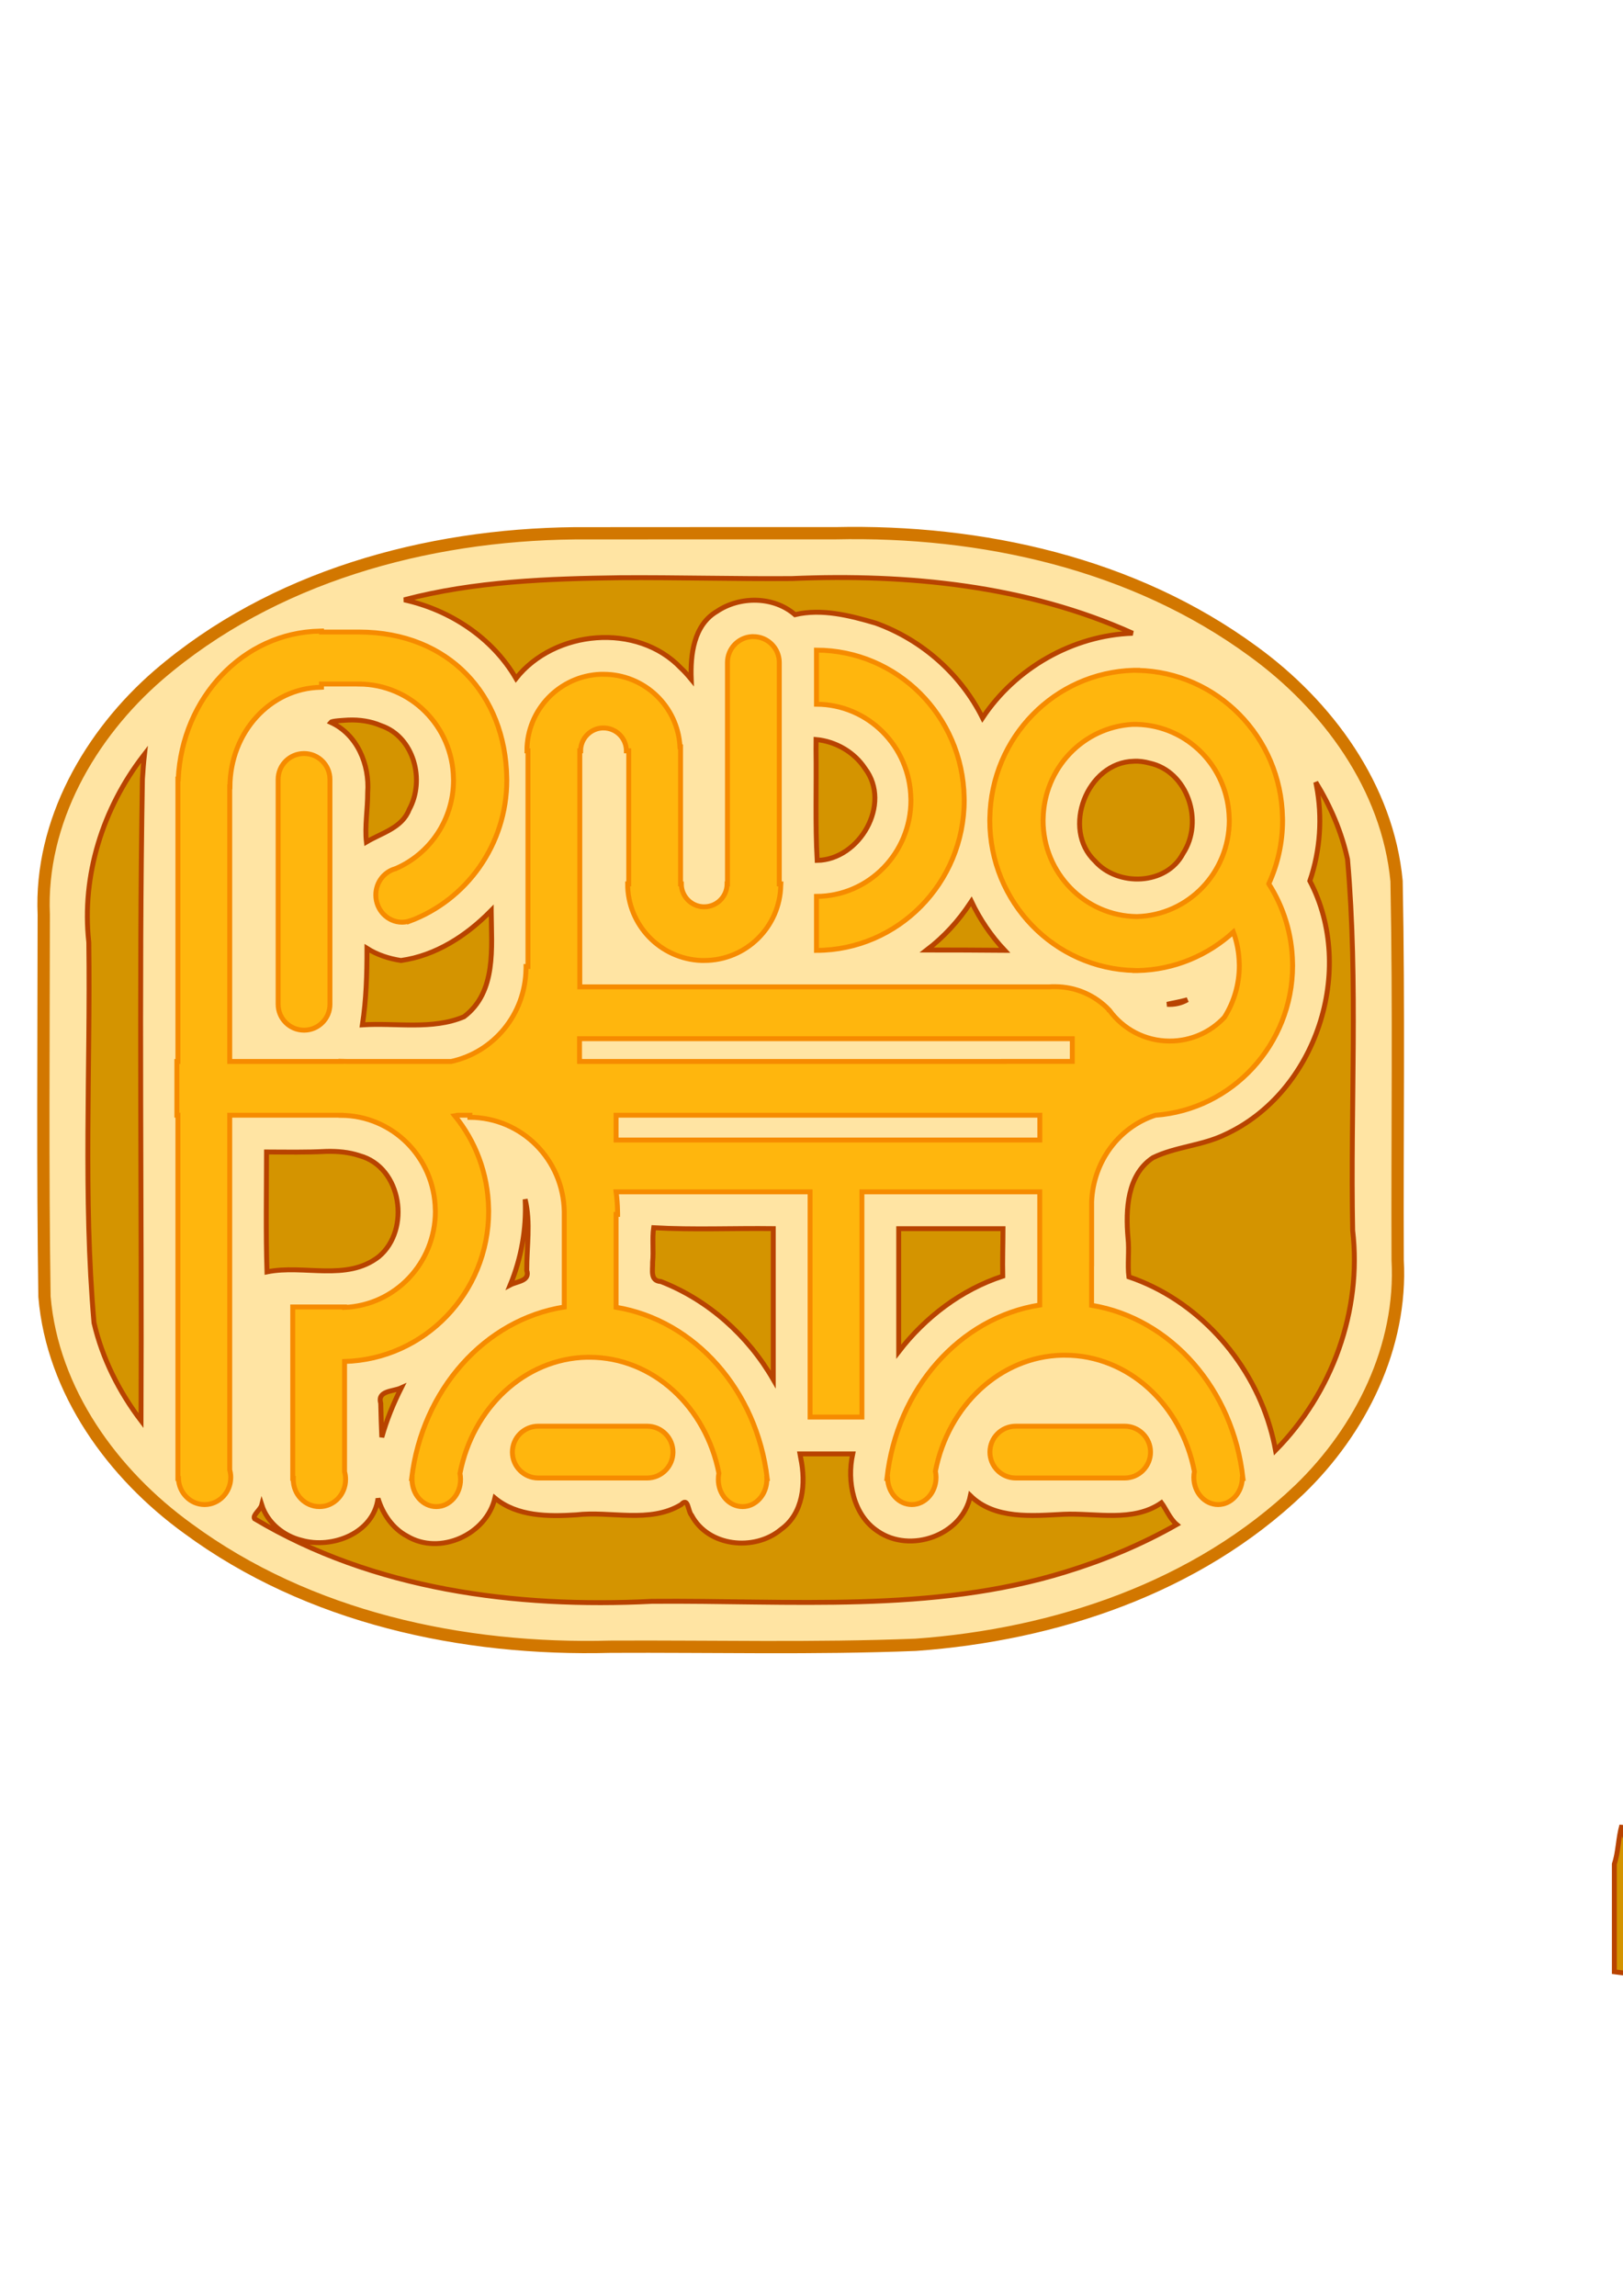 <?xml version="1.0" encoding="UTF-8" standalone="no"?>
<!-- Created with Inkscape (http://www.inkscape.org/) -->
<svg
   xmlns:dc="http://purl.org/dc/elements/1.1/"
   xmlns:cc="http://web.resource.org/cc/"
   xmlns:rdf="http://www.w3.org/1999/02/22-rdf-syntax-ns#"
   xmlns:svg="http://www.w3.org/2000/svg"
   xmlns="http://www.w3.org/2000/svg"
   xmlns:sodipodi="http://sodipodi.sourceforge.net/DTD/sodipodi-0.dtd"
   xmlns:inkscape="http://www.inkscape.org/namespaces/inkscape"
   id="svg6685"
   sodipodi:version="0.32"
   inkscape:version="0.44"
   width="210mm"
   height="297mm"
   sodipodi:docbase="/home/carlo/Desktop"
   sodipodi:docname="pindora.svg">
  <defs
     id="defs6688" />
  <sodipodi:namedview
     inkscape:cy="524.78908"
     inkscape:cx="531.20842"
     inkscape:zoom="0.35919193"
     inkscape:window-height="626"
     inkscape:window-width="949"
     inkscape:pageshadow="2"
     inkscape:pageopacity="0.0"
     borderopacity="1.0"
     bordercolor="#666666"
     pagecolor="#ffffff"
     id="base"
     showguides="true"
     inkscape:guide-bbox="true"
     inkscape:window-x="10"
     inkscape:window-y="72"
     inkscape:current-layer="svg6685">
    <sodipodi:guide
       orientation="vertical"
       position="-267.184"
       id="guide7587" />
  </sodipodi:namedview>
  <path
     style="opacity:1;color:#000000;fill:#d49400;fill-opacity:1;fill-rule:nonzero;stroke:#b84300;stroke-width:2.4;stroke-linecap:butt;stroke-linejoin:miter;marker:none;marker-start:none;marker-mid:none;marker-end:none;stroke-miterlimit:4;stroke-dasharray:none;stroke-dashoffset:0;stroke-opacity:1"
     d="M 1203.683,419.328 C 1201.894,419.336 1200.098,419.355 1198.308,419.359 C 1193.904,419.369 1189.494,419.4 1185.09,419.422 C 1184.771,431.001 1184.345,442.589 1184.715,454.172 C 1206.316,460.465 1225.12,474.581 1238.277,492.765 L 1238.871,492.765 C 1244.745,492.765 1250.373,491.703 1255.558,489.765 C 1255.558,466.297 1255.558,442.828 1255.558,419.359 C 1241.244,419.372 1226.933,419.326 1212.621,419.328 C 1210.235,419.328 1207.85,419.321 1205.465,419.328 C 1204.868,419.329 1204.28,419.325 1203.683,419.328 z M 1304.902,419.359 C 1304.902,441.276 1304.902,463.192 1304.902,485.109 C 1308.021,487.141 1311.389,488.82 1314.965,490.078 C 1328.165,472.518 1346.598,458.834 1367.871,452.953 C 1367.486,441.758 1367.979,430.557 1367.933,419.359 C 1346.923,419.359 1325.912,419.359 1304.902,419.359 z "
     id="path7593" />
  <path
     style="opacity:1;color:#000000;fill:#ffe4a3;fill-opacity:1;fill-rule:nonzero;stroke:#d27700;stroke-width:6;stroke-linecap:butt;stroke-linejoin:miter;marker:none;marker-start:none;marker-mid:none;marker-end:none;stroke-miterlimit:4;stroke-dasharray:none;stroke-dashoffset:0;stroke-opacity:1"
     d="M 281,260.75 C 208.25,261.492 133.297,282.083 77.469,330.094 C 44.037,359.006 19.393,401.832 21.399,447.219 C 21.346,509.475 20.827,571.76 21.75,634 C 25.668,680.278 55.208,720.857 91.934,747.4 C 150.997,790.867 226.124,807.076 298.594,805.156 C 348.307,804.905 398.069,806.19 447.75,804.219 C 516.01,799.34 585.434,776.228 635.5,728.281 C 665.46,699.383 685.832,658.45 683.5,616.031 C 683.249,554.306 684.184,492.548 682.969,430.844 C 678.647,384.895 649.246,344.842 612.756,318.409 C 554.25,275.53 480.125,259.132 408.406,260.719 C 365.938,260.726 323.469,260.697 281,260.75 z "
     id="rect6695" />
  <path
     style="opacity:1;color:black;fill:#d49400;fill-opacity:1;fill-rule:nonzero;stroke:#b84300;stroke-width:2.4;stroke-linecap:butt;stroke-linejoin:miter;marker:none;marker-start:none;marker-mid:none;marker-end:none;stroke-miterlimit:4;stroke-dasharray:none;stroke-dashoffset:0;stroke-opacity:1"
     d="M 303.344,282.469 C 267.891,282.946 231.996,284.22 197.625,293.281 C 220.05,298.206 240.742,311.77 252.344,331.719 C 271.104,307.937 311.599,304.227 332.969,326.625 C 334.761,328.295 336.441,330.192 338.031,332.125 C 337.568,320.106 339.208,305.62 350.594,298.938 C 361.924,291.334 378.389,291.484 388.781,300.531 C 401.874,297.421 415.762,300.994 428.219,304.656 C 450.744,312.765 469.809,329.529 480.5,351 C 496.629,326.661 524.631,310.629 553.938,309.625 C 501.909,286.226 443.892,280.479 387.25,282.886 C 359.281,283.102 331.313,282.291 303.344,282.469 z M 170.25,352.062 C 167.913,352.221 162.344,352.46 161.75,353.188 C 174.707,359.089 180.806,373.843 179.812,387.5 C 179.842,395.486 178.33,404.052 179.188,411.688 C 186.729,407.206 196.638,404.818 200.094,395.812 C 207.991,381.494 202.486,360.239 186.312,354.781 C 181.238,352.602 175.74,351.846 170.25,352.062 z M 399.062,366.312 C 399.312,384.392 398.629,402.825 399.625,420.688 C 420.356,420.363 436.169,393.102 423.062,375.781 C 417.803,367.718 408.616,362.463 399.094,361.594 C 399.083,363.167 399.073,364.74 399.062,366.312 z M 70.125,369.5 C 50.28,395.208 39.808,428.174 43.428,460.75 C 44.269,522.742 40.569,584.95 45.969,646.781 C 49.999,664.149 58.193,680.418 68.969,694.625 C 69.432,590.046 67.874,485.443 69.647,380.879 C 69.908,376.851 70.19,372.822 70.656,368.812 L 70.125,369.5 z M 554.375,372.219 C 531.638,372.737 518.929,405.287 535.5,421.062 C 546.64,433.622 570.465,432.887 578.562,417.281 C 588.812,401.71 580.878,377.185 562.219,373.125 C 559.679,372.439 557.024,372.045 554.375,372.219 z M 643.781,384.031 C 646.776,399.488 645.677,415.81 640.562,430.719 C 663.361,474.11 643.715,534.184 599.062,554.75 C 587.891,560.164 574.877,560.662 563.844,566.031 C 551.17,574.363 550.43,591.542 551.626,605.184 C 552.344,611.451 551.304,618.272 552.062,624.312 C 584.981,635.414 611.226,664.295 621.031,697.656 C 622.162,701.423 623.081,705.251 623.781,709.125 C 651.441,681.117 666.1,640.923 661.498,601.563 C 660.325,541.135 664.268,480.492 659,420.219 C 656.121,406.836 650.635,394.164 643.469,382.469 L 643.665,383.449 L 643.781,384.031 z M 474.594,441.375 C 468.842,450.193 461.604,458.101 453.219,464.5 C 465.917,464.499 478.615,464.543 491.312,464.656 C 484.705,457.621 479.176,449.485 475.031,440.719 L 474.594,441.375 z M 239.875,445.5 C 228.13,457.481 213.007,467.301 196.062,469.625 C 190.206,468.715 184.479,466.884 179.469,463.688 C 179.481,476.183 179.122,488.74 177.219,501.094 C 193.679,500.016 211.414,503.696 226.906,497.125 C 242.93,485.056 240.322,463.303 240.219,445.531 L 240.219,445.156 L 239.875,445.5 z M 579.562,489.125 C 576.804,489.873 572.564,490.607 570.75,491.062 C 574.202,491.283 577.657,490.57 580.688,488.812 L 579.724,489.08 L 579.562,489.125 z M 159.562,562.969 C 149.831,563.481 140.084,563.288 130.344,563.25 C 130.328,582.791 129.956,602.338 130.562,621.875 C 148.549,618.191 169.452,626.68 185.219,614.469 C 200.975,601.341 196.527,570.67 175.844,565.062 C 170.623,563.303 165.045,562.84 159.562,562.969 z M 256.844,586.906 C 257.477,601.02 254.894,615.227 249.531,628.25 C 252.983,626.43 259.31,626.423 257.594,621.094 C 257.548,609.54 259.594,597.758 256.812,586.375 L 256.844,586.906 z M 319.656,600.281 C 318.874,605.656 319.71,611.6 319.156,617.156 C 319.261,621.104 317.835,626.309 323.188,626.594 C 346.339,635.607 365.807,653.052 378.156,674.5 C 378.156,649.906 378.156,625.312 378.156,600.719 C 358.661,600.469 339.114,601.382 319.656,600.281 z M 439.5,660.906 C 452.441,644.063 470.117,630.57 490.375,623.969 C 490.205,616.229 490.491,608.49 490.5,600.75 C 473.5,600.75 456.5,600.75 439.5,600.75 C 439.5,620.802 439.5,640.854 439.5,660.906 z M 196.219,678.594 C 192.236,680.432 184.394,679.864 186.188,686.156 C 186.271,691.68 186.512,697.199 186.719,702.719 C 189.004,694.403 192.442,686.121 196.219,678.594 z M 391.594,712.969 C 394.163,725.181 392.897,740.009 381.906,747.812 C 369.056,758.572 346.372,756.333 338.188,740.844 C 336.316,738.805 336.654,731.749 333.125,735.656 C 317.65,745.027 298.713,738.668 281.719,740.688 C 268.172,741.541 252.956,741.522 242.031,732.469 C 237.864,750.341 215.048,760.692 199.062,751.062 C 192.015,747.315 187.153,740.209 184.875,732.656 C 182.645,749.654 162.455,757.442 147.375,753.094 C 138.649,750.936 130.757,744.517 128,735.812 C 127.392,738.191 123.426,740.809 124.469,742.562 C 182.614,777.238 252.02,786.32 318.812,782.959 C 386.257,782.402 455.714,788.791 521.002,768.62 C 539.908,762.816 558.249,755.211 575.469,745.406 C 572.14,742.627 570.142,737.66 568,734.781 C 554.025,744.481 535.978,739.683 520.126,740.394 C 504.753,741.172 486.417,742.982 474.562,731.312 C 470.648,750.711 445.199,759.721 429.25,748.688 C 417.216,740.711 414.079,724.31 417,710.875 C 408.406,710.875 399.812,710.875 391.219,710.875 C 391.344,711.573 391.469,712.271 391.594,712.969 z "
     id="rect6693" />
  <path
     d="M 157.222,308.555 L 156.285,308.586 C 119.051,309.306 89.031,341.106 87.16,380.93 L 87.003,380.93 L 87.003,518.992 L 86.503,518.992 L 86.503,545.273 L 87.003,545.273 L 87.003,722.867 L 87.253,722.867 C 87.514,729.962 93.129,735.648 100.035,735.648 C 107.106,735.648 112.847,729.7 112.847,722.367 L 112.847,722.117 C 112.827,720.928 112.648,719.803 112.347,718.711 L 112.347,545.273 L 166.722,545.273 L 166.722,545.336 C 191.928,545.442 212.428,565.891 212.878,591.461 L 212.91,592.305 C 212.91,617.583 193.195,638.212 168.503,639.242 L 168.503,639.023 L 143.16,639.023 L 143.16,722.867 L 143.41,722.867 C 143.404,723.028 143.41,723.205 143.41,723.367 C 143.41,730.7 149.151,736.648 156.222,736.648 C 163.293,736.648 169.003,730.7 169.003,723.367 L 169.003,723.117 C 168.982,721.895 168.821,720.705 168.503,719.586 L 168.503,665.68 C 207.577,664.626 238.972,632.163 238.972,592.305 L 238.941,590.992 C 238.636,573.718 232.486,557.921 222.41,545.555 C 222.937,545.469 223.48,545.37 224.003,545.273 L 229.785,545.273 L 229.785,546.305 C 254.99,546.411 275.49,566.86 275.941,592.43 L 275.941,607.148 L 275.941,639.055 C 237.121,645.14 206.433,679.558 201.316,722.867 L 201.503,722.867 C 201.498,723.028 201.503,723.205 201.503,723.367 C 201.503,730.7 206.8,736.648 213.347,736.648 C 219.895,736.648 225.222,730.7 225.222,723.367 L 225.222,723.117 C 225.208,722.2 225.113,721.291 224.941,720.43 C 231.157,688.411 256.509,664.263 287.003,663.617 C 287.421,663.608 287.834,663.617 288.253,663.617 C 319.266,663.617 345.23,687.818 351.566,720.305 C 351.36,721.284 351.285,722.317 351.285,723.367 C 351.285,730.7 356.581,736.648 363.128,736.648 C 369.676,736.648 375.003,730.7 375.003,723.367 L 375.003,723.117 C 375.002,723.031 374.975,722.952 374.972,722.867 L 375.191,722.867 C 370.108,679.695 339.759,645.552 301.285,639.18 L 301.285,607.148 L 301.285,593.773 L 302.035,593.773 C 302.036,593.616 302.035,593.431 302.035,593.273 L 302.003,591.961 C 301.948,588.837 301.711,585.758 301.285,582.742 L 396.16,582.742 L 396.16,692.867 L 421.503,692.867 L 421.503,582.742 L 508.472,582.742 L 508.472,638.086 C 469.357,644.218 438.515,679.096 433.753,722.867 L 434.066,722.867 C 434.307,729.962 439.516,735.648 445.91,735.648 C 452.457,735.648 457.753,729.7 457.753,722.367 L 457.753,722.117 C 457.738,721.155 457.629,720.237 457.441,719.336 C 463.685,687.356 489.065,663.262 519.535,662.617 C 519.952,662.608 520.366,662.617 520.785,662.617 C 551.843,662.617 577.811,686.902 584.097,719.461 C 583.911,720.394 583.816,721.371 583.816,722.367 C 583.816,729.7 589.143,735.648 595.691,735.648 C 602.085,735.648 607.294,729.962 607.535,722.867 L 607.847,722.867 C 603.123,679.213 572.603,644.62 533.816,638.211 L 533.816,617.992 L 533.847,617.992 L 533.847,588.18 C 533.853,587.985 533.839,587.78 533.847,587.586 C 534.635,567.691 547.426,551.018 564.941,545.305 C 564.948,545.305 564.971,545.304 564.972,545.305 C 602.487,542.558 632.128,510.806 632.128,472.086 L 632.097,470.773 C 631.846,456.525 627.603,443.287 620.472,432.148 C 620.472,432.141 620.472,432.119 620.472,432.117 C 624.803,422.706 627.222,412.211 627.222,401.148 L 627.191,399.836 C 626.494,360.29 595.117,328.574 556.285,327.773 L 556.285,327.742 C 556.161,327.742 556.033,327.741 555.91,327.742 C 555.879,327.742 555.847,327.743 555.816,327.742 C 555.693,327.743 555.564,327.74 555.441,327.742 C 555.41,327.742 555.378,327.742 555.347,327.742 C 555.224,327.744 555.095,327.74 554.972,327.742 C 554.941,327.743 554.909,327.741 554.878,327.742 C 554.727,327.745 554.561,327.738 554.41,327.742 C 515.817,328.813 484.76,360.467 484.066,399.836 L 484.035,401.148 C 484.035,441.164 515.682,473.717 554.972,474.523 L 554.972,474.555 C 555.189,474.554 555.412,474.557 555.628,474.555 C 555.69,474.555 555.754,474.554 555.816,474.555 C 555.826,474.555 555.837,474.555 555.847,474.555 C 555.992,474.556 556.139,474.554 556.285,474.555 C 574.293,474.186 590.671,467.115 603.16,455.742 C 604.931,460.58 605.939,465.793 606.035,471.242 L 606.066,472.086 C 606.066,481.331 603.432,489.97 598.878,497.242 C 598.873,497.248 598.855,497.265 598.847,497.273 C 598.821,497.305 598.779,497.367 598.753,497.398 C 598.747,497.406 598.729,497.422 598.722,497.43 C 598.722,497.437 598.722,497.459 598.722,497.461 C 592.063,504.596 582.557,509.023 572.035,509.023 C 559.943,509.023 549.231,503.126 542.597,494.055 C 542.592,494.049 542.571,494.028 542.566,494.023 C 542.562,494.018 542.54,493.997 542.535,493.992 C 542.529,493.987 542.509,493.966 542.503,493.961 C 542.492,493.956 542.452,493.935 542.441,493.93 C 542.441,493.928 542.441,493.905 542.441,493.898 C 542.441,493.897 542.441,493.874 542.441,493.867 C 535.789,486.817 526.327,482.43 515.878,482.43 C 515.643,482.43 515.394,482.425 515.16,482.43 C 515.005,482.433 514.845,482.425 514.691,482.43 C 514.624,482.432 514.537,482.429 514.472,482.43 C 514.002,482.447 513.532,482.488 513.066,482.523 L 512.785,482.523 L 283.535,482.523 L 283.535,471.898 L 283.535,367.117 L 283.941,367.117 C 283.941,361.134 288.656,356.23 294.566,355.93 C 294.757,355.92 294.935,355.93 295.128,355.93 C 301.235,355.93 306.207,360.824 306.316,366.93 L 306.316,367.117 L 307.472,367.117 L 307.472,432.18 L 306.941,432.18 C 306.941,452.366 322.971,468.858 342.972,469.617 C 343.051,469.62 343.112,469.615 343.191,469.617 C 343.592,469.63 343.975,469.617 344.378,469.617 C 364.812,469.617 381.451,453.266 381.816,432.836 L 381.847,432.18 L 381.097,432.18 L 381.097,323.93 C 381.097,316.911 375.428,311.273 368.41,311.273 C 368.163,311.273 367.934,311.26 367.691,311.273 C 361.017,311.652 355.753,317.158 355.753,323.93 L 355.753,432.18 L 355.566,432.18 L 355.566,432.367 C 355.457,438.473 350.485,443.367 344.378,443.367 C 344.185,443.367 344.006,443.377 343.816,443.367 C 337.906,443.067 333.191,438.163 333.191,432.18 L 332.816,432.18 L 332.816,365.18 L 332.535,365.18 C 331.508,345.356 315.13,329.68 295.128,329.68 C 294.725,329.68 294.342,329.667 293.941,329.68 C 293.862,329.682 293.801,329.677 293.722,329.68 C 273.721,330.438 257.691,346.931 257.691,367.117 L 258.191,367.117 L 258.191,471.898 L 258.191,472.555 L 257.253,472.555 C 257.255,472.716 257.253,472.893 257.253,473.055 L 257.222,473.898 C 256.83,496.127 241.275,514.504 220.66,518.992 L 170.41,518.992 L 169.941,518.992 C 168.874,518.942 167.801,518.901 166.722,518.898 L 166.722,518.992 L 112.347,518.992 L 112.347,384.68 L 112.441,384.68 C 112.543,358.118 132.173,336.53 156.722,336.055 L 157.222,336.023 L 157.222,334.43 L 175.597,334.43 L 175.597,334.461 C 200.803,334.567 221.303,355.016 221.753,380.586 L 221.785,381.43 C 221.785,400.834 210.141,417.511 193.566,424.68 C 193.54,424.686 193.498,424.704 193.472,424.711 C 193.467,424.716 193.446,424.737 193.441,424.742 C 193.438,424.742 193.412,424.742 193.41,424.742 C 193.307,424.769 193.198,424.806 193.097,424.836 C 187.729,426.418 183.785,431.514 183.785,437.586 C 183.785,444.919 189.526,450.898 196.597,450.898 C 197.912,450.898 199.184,450.656 200.378,450.273 C 200.378,450.285 200.378,450.324 200.378,450.336 C 200.378,450.34 200.379,450.363 200.378,450.367 C 228.076,440.053 247.847,413.063 247.847,381.43 L 247.816,380.117 C 247.111,340.125 219.962,309.123 175.597,309.023 L 157.222,309.023 L 157.222,308.555 z M 553.847,354.18 C 553.942,354.174 554.034,354.184 554.128,354.18 C 554.223,354.175 554.315,354.184 554.41,354.18 C 554.505,354.175 554.595,354.183 554.691,354.18 C 554.787,354.176 554.876,354.183 554.972,354.18 C 555.071,354.18 555.155,354.179 555.253,354.18 C 555.297,354.179 555.335,354.181 555.378,354.18 C 555.437,354.18 555.507,354.179 555.566,354.18 C 555.605,354.179 555.652,354.18 555.691,354.18 C 555.745,354.181 555.793,354.178 555.847,354.18 C 555.891,354.179 555.928,354.18 555.972,354.18 C 580.718,354.814 600.684,375.074 601.128,400.305 L 601.16,401.148 C 601.16,426.687 581.019,447.517 555.972,448.148 C 555.943,448.148 555.908,448.149 555.878,448.148 C 530.552,447.84 510.097,426.892 510.097,401.148 L 510.128,400.305 C 510.565,375.565 529.77,355.545 553.847,354.18 z M 283.41,507.867 L 283.785,507.867 L 490.753,507.867 L 524.378,507.867 L 524.378,518.961 L 490.753,518.961 L 490.753,518.992 L 283.785,518.992 C 283.785,518.984 283.784,518.969 283.785,518.961 L 283.41,518.961 L 283.41,507.867 z M 301.285,545.273 L 508.503,545.273 L 508.503,557.398 L 301.285,557.398 L 301.285,545.273 z M 148.685,368.432 C 155.703,368.432 161.353,374.082 161.353,381.1 L 161.353,491.027 C 161.353,498.045 155.703,503.695 148.685,503.695 C 141.667,503.695 136.017,498.045 136.017,491.027 L 136.017,381.1 C 136.017,374.082 141.667,368.432 148.685,368.432 z M 250.578,709.993 C 250.578,717.011 256.228,722.661 263.246,722.661 L 316.441,722.661 C 323.459,722.661 329.109,717.011 329.109,709.993 C 329.109,702.975 323.459,697.325 316.441,697.325 L 263.246,697.325 C 256.228,697.325 250.578,702.975 250.578,709.993 z M 484.107,709.993 C 484.107,717.011 489.757,722.661 496.776,722.661 L 549.971,722.661 C 556.989,722.661 562.639,717.011 562.639,709.993 C 562.639,702.975 556.989,697.325 549.971,697.325 L 496.776,697.325 C 489.757,697.325 484.107,702.975 484.107,709.993 z M 399.279,317.879 L 399.279,344.316 C 424.485,344.423 444.985,364.872 445.435,390.441 L 445.467,391.285 C 445.467,417.16 424.784,438.187 399.279,438.285 L 399.279,464.691 C 439.171,464.589 471.529,431.744 471.529,391.285 L 471.498,389.972 C 470.793,349.981 438.718,317.979 399.279,317.879 z "
     style="color:#000000;fill:#ffb60d;fill-opacity:1;fill-rule:nonzero;stroke:#f68b00;stroke-width:2.4;stroke-linecap:butt;stroke-linejoin:miter;marker:none;marker-start:none;marker-mid:none;marker-end:none;stroke-miterlimit:4;stroke-dasharray:none;stroke-dashoffset:0;stroke-opacity:1"
     id="path6697" />
  <path
     style="opacity:1;color:#000000;fill:#d49400;fill-opacity:1;fill-rule:nonzero;stroke:#b84300;stroke-width:2.4;stroke-linecap:butt;stroke-linejoin:miter;marker:none;marker-start:none;marker-mid:none;marker-end:none;stroke-miterlimit:4;stroke-dasharray:none;stroke-dashoffset:0;stroke-opacity:1"
     d="M 1074.5 852.656 C 1074.234 852.657 1073.985 852.682 1073.719 852.688 C 1073.629 852.689 1073.556 852.681 1073.469 852.688 C 1073.463 852.688 1073.443 852.688 1073.438 852.688 C 1073.432 852.687 1073.411 852.687 1073.406 852.688 C 1073.353 852.694 1073.273 852.712 1073.219 852.719 C 1073.21 852.72 1073.196 852.718 1073.188 852.719 C 1062.411 853.145 1051.044 857.83 1043.438 864.656 C 1056.577 861.727 1070.115 864.891 1083.406 863.344 C 1090.485 863.075 1098.742 863.422 1105.094 863.781 C 1096.534 856.806 1085.577 852.617 1074.5 852.656 z M 841.25 853.688 C 841.203 853.692 841.173 853.717 841.125 853.719 C 840.952 853.724 840.767 853.742 840.594 853.75 C 830.542 854.171 820.932 857.932 812.969 864.031 C 824.944 862.315 837.111 864.701 849.156 863.406 C 856.574 863.232 864.015 863.166 871.406 863.906 C 862.921 857.566 852.492 853.537 841.875 853.688 C 841.748 853.689 841.624 853.681 841.5 853.688 C 841.423 853.691 841.328 853.68 841.25 853.688 z M 938.188 864.594 C 936.484 865.722 934.723 866.728 932.875 867.594 C 938.132 880.131 940.926 893.673 940.594 907.375 C 937.956 924.106 914.674 933.438 902 921.312 C 895.475 916.044 893.84 906.884 892.688 899.406 C 886.521 912.002 870.541 914.592 857.875 912.719 C 841.596 911.258 824.744 915.507 808.844 911.062 C 800.428 908.733 794.106 901.106 793.156 892.469 C 791.343 898.538 791.479 905.414 789.469 911.375 L 789.469 964.094 C 814.466 967.49 839.864 968.347 864.906 967.219 C 925.283 966.336 986.462 971.572 1046.125 960.281 C 1075.874 954.278 1105.062 944.245 1131.531 929.344 L 1131.531 916.844 C 1128.048 912.291 1125.993 906.558 1125.469 900.875 C 1118.659 912.184 1104.073 914.287 1092 912.906 C 1075.944 911.081 1059.485 915.212 1043.688 911.469 C 1033.434 909.242 1026.16 899.32 1026.375 888.969 C 1023.24 895.919 1023.62 903.739 1022.031 910.938 C 1016.211 926.382 992.012 931.464 982.094 917.375 C 973.978 907.903 975.333 894.182 978.656 883.062 C 965.167 883.062 951.677 883.062 938.188 883.062 C 938.188 876.906 938.188 870.75 938.188 864.594 z "
     id="path7612" />
</svg>
